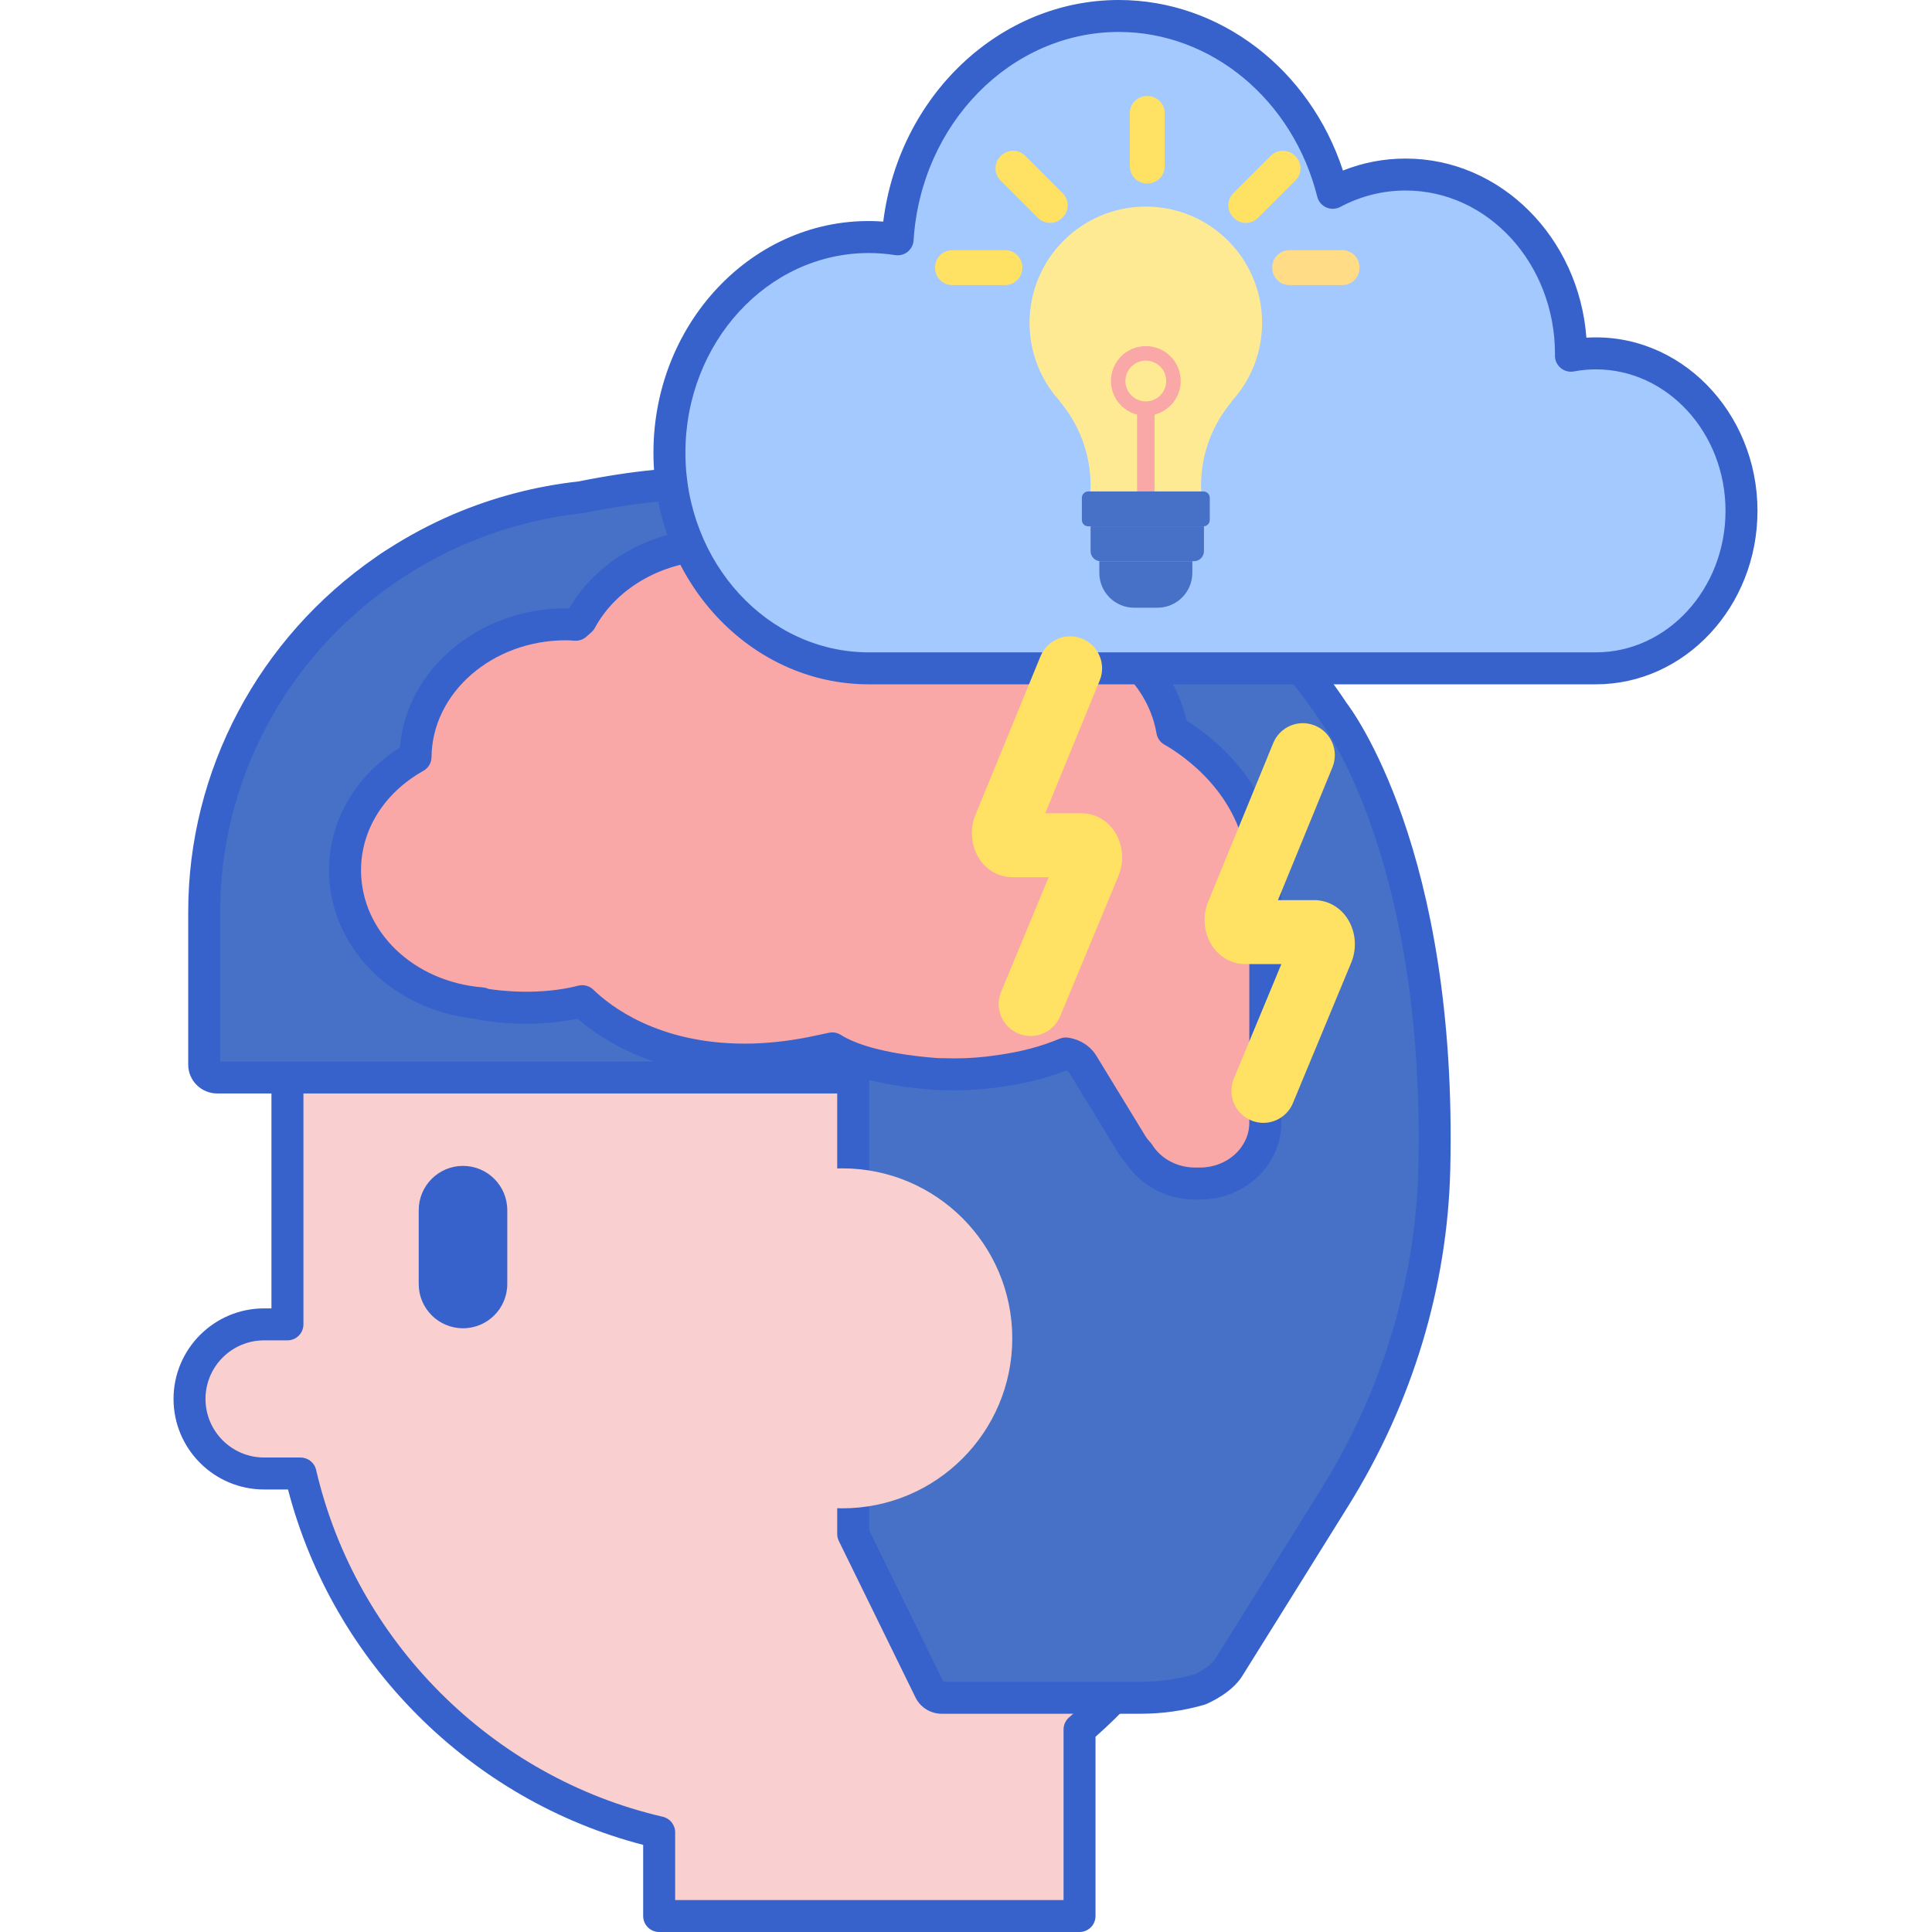 <svg height="483pt" viewBox="-43 0 483 483.42" width="483pt" xmlns="http://www.w3.org/2000/svg"><path d="m148.855 140.719c-66.352 0-120.145 53.789-120.145 120.141v70.52h-5.844c-10.305 0-18.656 8.352-18.656 18.656 0 10.305 8.352 18.66 18.656 18.66h9.117c10.336 44.473 45.234 79.508 89.738 89.785v20.941h105.184v-46.676c25.75-22.035 42.09-54.746 42.09-91.293v-80.59c0-66.355-53.789-120.145-120.141-120.145zm0 0" fill="#f9cfcf"/><path d="m226.91 483.422h-105.188c-2.207 0-4-1.793-4-4v-17.805c-43.203-11.184-77.602-45.605-88.867-88.922h-5.988c-12.492 0-22.656-10.164-22.656-22.66 0-12.492 10.164-22.656 22.656-22.656h1.844v-66.52c0-68.453 55.691-124.141 124.145-124.141s124.141 55.688 124.141 124.141v80.594c0 35.68-15.316 69.512-42.09 93.117v44.852c.004 2.207-1.789 4-3.996 4zm-101.188-8h97.188v-42.676c0-1.168.512-2.281 1.398-3.039 25.859-22.133 40.688-54.297 40.688-88.254v-80.594c0-64.043-52.102-116.141-116.141-116.141-64.039 0-116.141 52.102-116.141 116.141v70.52c0 2.207-1.793 4-4 4h-5.844c-8.086 0-14.66 6.574-14.66 14.656 0 8.082 6.578 14.66 14.66 14.66h9.117c1.863 0 3.477 1.281 3.898 3.094 9.961 42.855 44.008 76.922 86.738 86.793 1.816.418 3.102 2.035 3.102 3.898v16.941zm0 0" fill="#3762cc"/><path d="m72.641 332.355c-6.121 0-11.082-4.961-11.082-11.078v-18.469c0-6.121 4.965-11.082 11.082-11.082 6.121 0 11.078 4.965 11.078 11.082v18.469c.004 6.117-4.957 11.078-11.078 11.078zm0 0" fill="#3762cc"/><path d="m210.078 334.875c0 23.492-19.043 42.535-42.535 42.535-23.488 0-42.531-19.043-42.531-42.535 0-23.488 19.043-42.531 42.531-42.531 23.492 0 42.535 19.043 42.535 42.531zm0 0" fill="#f9cfcf"/><path d="m290.539 178.309-.004.016c-21.434-32.746-59.73-54.57-103.426-54.57-9.297 0-16.832 7.133-16.832 15.93v3.34c0-3.934-1.207-7.59-3.262-10.637v-.004s-.578-1.18-2.289-2.777c-2.258-2.289-5.082-4.031-8.258-4.996-4.449-1.785-10.672-3.258-19.242-3.621v-.004c-.016 0-.035.004-.051.004-8.898-.371-20.328.465-34.996 3.43-10.672 1.168-20.867 3.891-30.344 7.934-.035.012-.07.02-.105.031l.004.012c-5.379 2.305-10.52 5.047-15.395 8.156-2.121 1.297-3.18 2.109-3.188 2.113-27.367 18.879-45.27 50.109-45.27 85.477v38.258c0 1.773 1.461 3.211 3.266 3.211h159.125v114.227l19.191 39.16c.543 1.109 1.688 1.816 2.941 1.816h49.84c5.043 0 9.992-.719 14.723-2.078.145-.059 5.203-2.191 7.254-5.477 4.84-7.75 16.242-26.012 26.617-42.695 15.395-24.758 24.141-53.035 24.832-82.043 1.891-79.488-25.133-114.211-25.133-114.211zm0 0" fill="#4671c6"/><path d="m242.246 428.812h-49.84c-2.758 0-5.324-1.59-6.531-4.051l-19.191-39.168c-.27-.547-.41-1.148-.41-1.758v-110.227h-155.125c-4.008 0-7.266-3.234-7.266-7.211v-38.258c0-35.285 17.57-68.469 47-88.77.172-.133 1.328-.98 3.371-2.23 4.973-3.176 10.242-5.977 15.613-8.293.188-.102.387-.188.59-.254 9.895-4.199 20.359-6.938 31.105-8.129 13.469-2.715 25.445-3.883 35.629-3.477.148.004.273.004.41.02 7.859.348 14.656 1.637 20.199 3.832 3.672 1.145 7.051 3.203 9.77 5.957.859.801 1.504 1.551 1.977 2.172 3.707-5.535 10.191-9.211 17.559-9.211 43.633 0 83.453 20.965 106.59 56.098 1.141 1.461 27.879 36.766 25.977 116.758-.699 29.367-9.492 58.438-25.434 84.066-10.375 16.684-21.781 34.949-26.621 42.699-2.602 4.164-8.039 6.602-9.102 7.047-.145.062-.293.113-.445.16-5.156 1.477-10.48 2.227-15.824 2.227zm-49.398-8h49.398c4.512 0 9.012-.621 13.375-1.852 1.402-.625 4.215-2.227 5.211-3.82 4.844-7.75 16.242-26.008 26.613-42.688 15.188-24.414 23.566-52.09 24.23-80.027 1.758-74.055-21.988-108.496-24.141-111.453-.125-.141-.242-.293-.348-.457-21.629-33.039-59.039-52.758-100.082-52.758-7.074 0-12.832 5.352-12.832 11.926v3.344c0 2.207-1.793 4-4 4-2.211 0-4-1.793-4-4 0-3-.895-5.902-2.578-8.402-.105-.156-.203-.32-.285-.488-.082-.121-.512-.762-1.422-1.613-1.941-1.961-4.211-3.336-6.684-4.086-.109-.035-.219-.07-.324-.113-4.777-1.914-10.809-3.035-17.926-3.336-.016 0-.031 0-.043-.004-9.609-.391-21.062.73-34.039 3.355-.117.023-.238.043-.359.055-10.098 1.109-19.922 3.676-29.207 7.637-.004 0-.004.004-.004.004-.031.012-.059.027-.094.039-5.07 2.172-10.055 4.812-14.82 7.852-1.879 1.148-2.82 1.852-2.922 1.93-.059.043-.129.094-.195.137-27.211 18.77-43.492 49.492-43.492 82.148v37.469h158.395c2.207 0 4 1.793 4 4v113.297zm0 0" fill="#3762cc"/><path d="m210.078 334.875c0 23.492-19.043 42.535-42.535 42.535-23.488 0-42.531-19.043-42.531-42.535 0-23.488 19.043-42.531 42.531-42.531 23.492 0 42.535 19.043 42.535 42.531zm0 0" fill="#f9cfcf"/><path d="m272.941 217.145.008-.004c-1.344-20.617-18.047-31.574-22.84-34.312-2.73-16.098-18.297-28.453-37.145-28.453-.902 0-1.785.062-2.672.117-5.52-12.375-19.07-21.141-34.941-21.141-8.363 0-16.059 2.457-22.305 6.566-5.133-2.332-10.926-3.676-17.082-3.676-14.918 0-27.77 7.75-33.848 18.961-.531.453-.949.832-1.258 1.125-.832-.047-1.66-.113-2.504-.113-20.66 0-37.414 14.832-37.598 33.184-10.582 5.926-17.637 16.387-17.637 28.336 0 17.461 15.02 31.785 34.184 33.328l.016.152s12.527 2.531 25.156-.703c4.359 4.254 17.391 14.625 40.629 14.625 5.367 0 10.992-.574 16.781-1.719l5.148-1.09c7.379 4.656 20.516 6.039 26.422 6.438.301.008 1.254.008 1.254.008.941.035 1.902.059 2.879.059 3.762 0 7.59-.293 11.293-.863 6.102-.832 11.672-2.305 16.57-4.371 1.801.258 3.391 1.242 4.277 2.695l12.273 20.109c.488.801 1.082 1.523 1.723 2.207 2.926 4.668 8.293 7.535 14.09 7.535h1.25c9.02 0 16.324-6.812 16.324-15.215v-59.109c0-1.594-.16-3.152-.449-4.676zm0 0" fill="#f9a7a7"/><path d="m257.07 300.145h-1.25c-7.008 0-13.586-3.469-17.27-9.082-.789-.875-1.438-1.723-1.957-2.578l-12.277-20.109c-.133-.223-.352-.414-.621-.559-4.891 1.922-10.355 3.309-16.266 4.117-4.887.746-10.066 1.023-14.859.836-.012.004-.93.004-1.23-.008-6.879-.461-18.973-1.871-26.984-6.203l-3.641.77c-6.07 1.203-11.977 1.809-17.609 1.809-22.262 0-35.805-9.02-41.785-14.25-12.582 2.66-24.273.352-24.793.25-.227-.047-.441-.109-.652-.191-21.031-2.188-36.754-18.016-36.754-37.215 0-12.324 6.586-23.637 17.738-30.668 1.512-19.414 19.617-34.848 41.496-34.848.281 0 .566.004.844.016 7.238-12.359 21.207-19.988 36.766-19.988 5.812 0 11.43 1.07 16.734 3.184 6.77-3.98 14.555-6.074 22.652-6.074 16.059 0 30.418 8.164 37.367 21.023h.246c19.984 0 36.793 12.48 40.723 29.934 6.699 4.195 21.82 15.871 23.238 36.402.309 1.715.465 3.43.465 5.105v59.109c.004 10.598-9.113 19.219-20.32 19.219zm-33.617-40.547c.188 0 .375.016.566.039 3.02.43 5.617 2.098 7.125 4.574l12.277 20.105c.289.48.684.973 1.223 1.555.18.188.336.391.473.609 2.188 3.492 6.289 5.66 10.699 5.66h1.25c6.797 0 12.324-5.031 12.324-11.215v-59.109c0-1.273-.125-2.594-.379-3.922-.047-.25-.07-.496-.07-.738-1.324-18.359-16.254-28.25-20.812-30.852-1.043-.594-1.762-1.625-1.961-2.805-2.434-14.324-16.707-25.125-33.203-25.125-.715 0-1.418.051-2.121.094l-.301.016c-1.645.098-3.223-.836-3.902-2.359-5.086-11.406-17.367-18.773-31.289-18.773-7.277 0-14.23 2.043-20.105 5.91-1.148.758-2.605.867-3.855.297-4.836-2.199-10.027-3.316-15.422-3.316-12.867 0-24.777 6.621-30.336 16.867-.23.426-.539.805-.906 1.125-.477.41-.852.75-1.129 1.008-.801.75-1.887 1.137-2.969 1.074l-.484-.027c-.59-.039-1.184-.078-1.785-.078-18.367 0-33.438 13.109-33.598 29.227-.016 1.434-.793 2.75-2.047 3.449-9.762 5.465-15.59 14.75-15.59 24.844 0 15.324 13.113 27.941 30.504 29.34.5.043.973.172 1.402.379 2.984.461 12.785 1.664 22.457-.816 1.352-.344 2.785.039 3.785 1.012 4.16 4.059 16.168 13.488 37.84 13.488 5.109 0 10.496-.551 16.004-1.641l5.094-1.078c1.02-.219 2.082-.027 2.961.531 6.684 4.211 19.402 5.48 24.559 5.828h.984c1.051.035 1.957.055 2.879.055 3.551 0 7.148-.273 10.691-.812 5.809-.797 11.039-2.172 15.617-4.105.492-.203 1.02-.312 1.551-.312zm0 0" fill="#3762cc"/><path d="m356.113 88.422c-2.133 0-4.219.207-6.25.586.004-.195.016-.391.016-.586 0-24.715-18.523-44.746-41.371-44.746-6.547 0-12.734 1.648-18.234 4.578-6.402-25.496-27.938-44.254-53.539-44.254-29.359 0-53.375 24.668-55.34 55.883-2.355-.371-4.766-.57-7.215-.57-27.555 0-49.887 24.156-49.887 53.961 0 29.801 22.332 53.957 49.887 53.957h181.93c20.121 0 36.43-17.641 36.43-39.406.004-21.762-16.309-39.402-36.426-39.402zm0 0" fill="#a4c9ff"/><path d="m264.957 100.426c4.738-5.18 7.629-12.07 7.629-19.641 0-16.066-13.027-29.09-29.094-29.09-16.062 0-29.09 13.023-29.09 29.09 0 7.57 2.891 14.461 7.629 19.641h-.074c4.812 5.695 7.719 13.051 7.719 21.09 0 .488-.02.973-.039 1.453h27.715c-.023-.48-.039-.965-.039-1.453 0-8.039 2.91-15.395 7.719-21.09zm0 0" fill="#ffea94"/><path d="m252.223 95.332c0-4.82-3.91-8.727-8.73-8.727-4.816 0-8.727 3.906-8.727 8.727 0 4.062 2.789 7.445 6.547 8.422v21.207h4.363v-21.207c3.758-.977 6.547-4.359 6.547-8.422zm-8.73 5.105c-2.812 0-5.102-2.289-5.102-5.102 0-2.816 2.289-5.105 5.102-5.105 2.816 0 5.105 2.289 5.105 5.105 0 2.809-2.289 5.102-5.105 5.102zm0 0" fill="#f9a7a7"/><path d="m265.395 54.402.121.121c1.672 1.672 4.379 1.672 6.051 0l9.375-9.375c1.672-1.672 1.672-4.379 0-6.051l-.121-.121c-1.672-1.672-4.379-1.672-6.051 0l-9.375 9.375c-1.672 1.672-1.672 4.379 0 6.051zm0 0" fill="#ffe164"/><path d="m243.938 45.902h-.16c-2.367 0-4.285-1.918-4.285-4.281v-13.309c0-2.367 1.918-4.285 4.285-4.285h.16c2.363 0 4.281 1.918 4.281 4.285v13.309c.004 2.363-1.914 4.281-4.281 4.281zm0 0" fill="#ffe164"/><path d="m222.688 54.402-.121.121c-1.672 1.672-4.379 1.672-6.051 0l-9.379-9.375c-1.672-1.672-1.672-4.379 0-6.051l.121-.121c1.672-1.672 4.379-1.672 6.051 0l9.379 9.375c1.668 1.672 1.668 4.379 0 6.051zm0 0" fill="#ffe164"/><path d="m275.133 67.051v-.168c0-2.363 1.914-4.281 4.277-4.281h13.266c2.363 0 4.277 1.918 4.277 4.281v.168c0 2.363-1.914 4.281-4.277 4.281h-13.266c-2.363 0-4.277-1.918-4.277-4.281zm0 0" fill="#ffdc85"/><path d="m190.766 67.051v-.168c0-2.363 1.914-4.281 4.277-4.281h13.262c2.367 0 4.281 1.918 4.281 4.281v.168c0 2.363-1.914 4.281-4.281 4.281h-13.262c-2.363 0-4.277-1.918-4.277-4.281zm0 0" fill="#ffe164"/><g fill="#4671c6"><path d="m257.902 131.699h-28.812c-.883 0-1.598-.715-1.598-1.594v-5.543c0-.879.715-1.594 1.598-1.594h28.812c.879 0 1.594.715 1.594 1.594v5.543c-.004.879-.715 1.594-1.594 1.594zm0 0"/><path d="m255.52 140.426h-23.324c-1.395 0-2.52-1.129-2.52-2.52v-6.207h28.363v6.207c0 1.391-1.129 2.52-2.52 2.52zm0 0"/><path d="m246.402 152.062h-5.816c-4.82 0-8.727-3.91-8.727-8.727v-2.91h23.273v2.91c-.004 4.816-3.91 8.727-8.73 8.727zm0 0"/></g><path d="m356.109 171.23h-181.93c-29.711 0-53.887-26-53.887-57.957 0-33.25 26.207-60.121 57.504-57.828 3.918-31.414 29.086-55.445 58.938-55.445 25.312 0 47.77 17.316 56.086 42.672 5.004-1.992 10.262-2.996 15.691-2.996 23.785 0 43.355 19.773 45.223 44.82 23.312-1.48 42.809 18.551 42.809 43.328 0 23.934-18.137 43.406-40.434 43.406zm-181.93-107.918c-25.301 0-45.887 22.41-45.887 49.961 0 27.547 20.586 49.957 45.887 49.957h181.93c17.883 0 32.434-15.883 32.434-35.406 0-19.523-14.551-35.402-32.434-35.402-1.809 0-3.664.172-5.512.52-1.176.215-2.387-.098-3.305-.871-.914-.77-1.441-1.906-1.43-3.102l.012-.359c.004-22.656-16.762-40.938-37.367-40.938-5.727 0-11.23 1.383-16.359 4.109-1.086.578-2.375.625-3.5.125s-1.957-1.488-2.258-2.68c-6.094-24.273-26.512-41.23-49.656-41.23-26.953 0-49.508 22.902-51.348 52.137-.07 1.125-.609 2.164-1.488 2.871-.879.703-2.012 1.008-3.125.832-2.203-.348-4.422-.523-6.594-.523zm0 0" fill="#3762cc"/><path d="m214.668 259.23c-1.023 0-2.059-.195-3.062-.613-4.082-1.691-6.016-6.375-4.32-10.457l11.895-28.656h-9.082c-3.246 0-6.301-1.676-8.18-4.473-2.152-3.211-2.555-7.469-1.059-11.117l16.289-39.719c1.676-4.086 6.352-6.051 10.441-4.367 4.086 1.676 6.039 6.348 4.367 10.438l-13.633 33.238h9.117c3.254 0 6.312 1.676 8.191 4.488 2.152 3.223 2.543 7.492 1.027 11.145l-14.594 35.16c-1.285 3.078-4.262 4.934-7.398 4.934zm0 0" fill="#ffe164"/><path d="m272.898 280.961c-1.02 0-2.059-.199-3.059-.613-4.082-1.695-6.02-6.379-4.324-10.457l11.895-28.66h-9.086c-3.238 0-6.293-1.672-8.172-4.469-2.152-3.207-2.559-7.465-1.066-11.113l16.293-39.727c1.676-4.086 6.348-6.051 10.438-4.367 4.09 1.676 6.043 6.348 4.371 10.438l-13.633 33.238h9.117c3.25 0 6.309 1.676 8.188 4.488 2.152 3.219 2.547 7.488 1.035 11.141l-14.598 35.164c-1.281 3.078-4.262 4.938-7.398 4.938zm0 0" fill="#ffe164"/></svg>